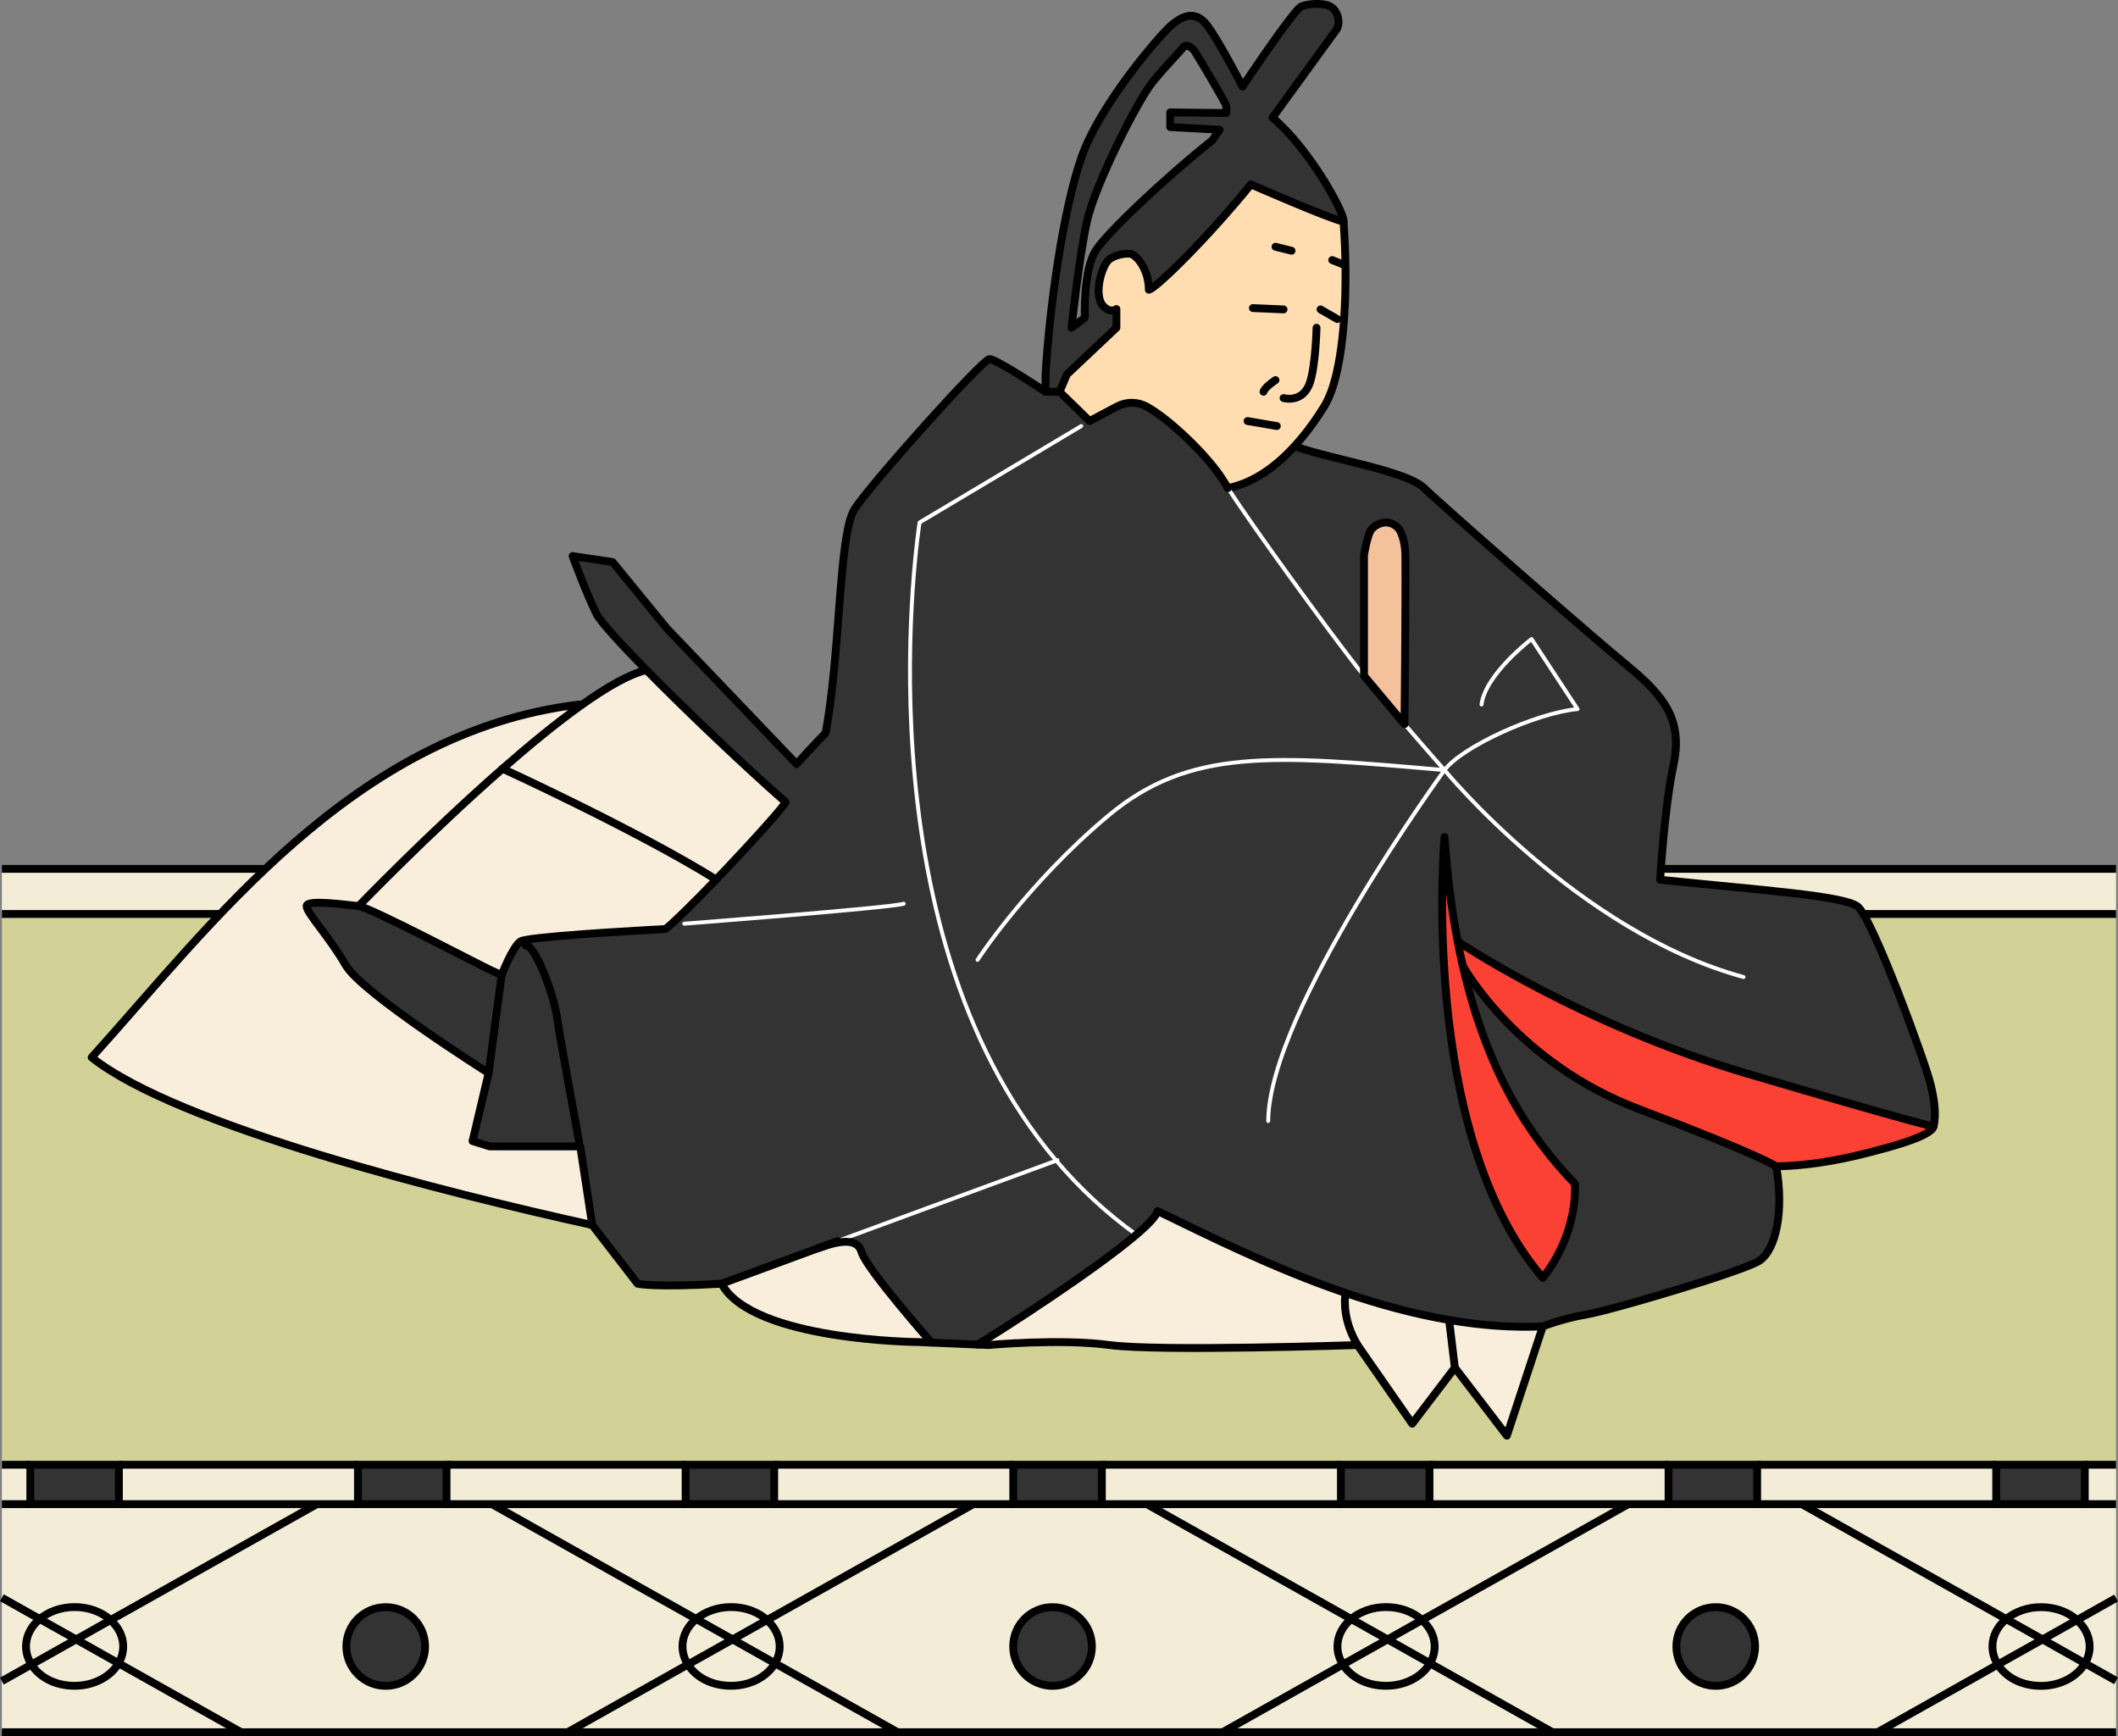 <?xml version="1.0" encoding="UTF-8"?>
<svg xmlns="http://www.w3.org/2000/svg" viewBox="0 0 270.4 221.64">
  <rect x="0" y="0" width="270.4" height="221.64" fill="#808080" stroke="none"/>
  <defs>
    <style>
      .cls-1 {
        stroke-miterlimit: 10;
      }

      .cls-1, .cls-2 {
        stroke: #000;
      }

      .cls-1, .cls-2, .cls-3 {
        fill: none;
      }

      .cls-4 {
        fill: #ffddb0;
      }

      .cls-4, .cls-5, .cls-6, .cls-7, .cls-8, .cls-9, .cls-10 {
        stroke-width: 0px;
      }

      .cls-5 {
        fill: #f3edd7;
      }

      .cls-2, .cls-3 {
        stroke-linecap: round;
        stroke-linejoin: round;
      }

      .cls-6 {
        fill: #fb4134;
      }

      .cls-7 {
        fill: #333;
      }

      .cls-8 {
        fill: #d2d296;
      }

      .cls-9 {
        fill: #f9eedc;
      }

      .cls-3 {
        stroke: #fff;
        stroke-width: .5px;
      }

      .cls-10 {
        fill: #f3c19c;
      }
    </style>
  </defs>
  <g id="_畳" data-name="畳">
    <g>
      <g>
        <rect class="cls-5" x=".24" y="186.99" width="3.62" height="5.03"/>
        <path class="cls-5" d="m270.15,214.57v6.57h-30.45l15.35-8.63c1.03,1.62,3.11,2.72,5.51,2.72s4.62-1.18,5.62-2.88l3.97,2.23Z"/>
        <path class="cls-5" d="m270.15,204.01v10.56l-3.97-2.23c.38-.65.59-1.38.59-2.14,0-1.3-.62-2.48-1.62-3.38l4.99-2.8Z"/>
        <path class="cls-5" d="m270.15,192.02v11.99l-4.99,2.8c-1.14-1.01-2.77-1.64-4.59-1.64s-3.31.58-4.44,1.51l-26.1-14.67h40.12Z"/>
        <polygon class="cls-5" points="270.15 110.92 270.15 116.68 1.13 116.68 .24 116.68 .24 110.92 270.15 110.92"/>
        <rect class="cls-5" x="266.16" y="186.99" width="3.99" height="5.03"/>
        <path class="cls-5" d="m266.78,210.19c0,.76-.21,1.49-.59,2.14l-5.42-3.05,4.39-2.47c1,.89,1.62,2.08,1.62,3.38Z"/>
        <path class="cls-5" d="m260.77,209.29l5.42,3.05c-1,1.7-3.13,2.88-5.62,2.88s-4.48-1.1-5.51-2.72l5.71-3.21Z"/>
        <rect class="cls-7" x="254.85" y="186.99" width="11.31" height="5.03"/>
        <path class="cls-5" d="m265.16,206.82l-4.39,2.47-4.64-2.61c1.13-.93,2.7-1.51,4.44-1.51,1.82,0,3.46.63,4.59,1.64Z"/>
        <path class="cls-5" d="m260.77,209.29l-5.71,3.21c-.44-.69-.69-1.48-.69-2.31,0-1.37.68-2.61,1.77-3.51l4.64,2.61Z"/>
        <path class="cls-5" d="m230.03,192.02l26.1,14.67c-1.09.9-1.77,2.14-1.77,3.51,0,.83.25,1.62.69,2.31l-15.35,8.63h-41.48l-15.65-8.8c.38-.65.59-1.38.59-2.14,0-1.3-.62-2.48-1.62-3.37l26.34-14.81h22.15Zm-5.97,18.18c0-2.77-2.25-5.02-5.02-5.02s-5.03,2.25-5.03,5.02,2.25,5.03,5.03,5.03,5.02-2.25,5.02-5.03Z"/>
        <polygon class="cls-5" points="254.85 192.02 230.03 192.02 224.33 192.02 224.33 186.99 254.85 186.99 254.85 192.02"/>
        <rect class="cls-7" x="213.02" y="186.99" width="11.31" height="5.03"/>
        <path class="cls-7" d="m219.05,205.17c2.77,0,5.02,2.25,5.02,5.02s-2.25,5.03-5.02,5.03-5.03-2.25-5.03-5.03,2.25-5.02,5.03-5.02Z"/>
        <path class="cls-5" d="m207.88,192.02l-26.34,14.81c-1.14-1.02-2.77-1.65-4.59-1.65s-3.31.58-4.44,1.51l-26.1-14.67h61.47Z"/>
        <polygon class="cls-5" points="182.5 192.02 182.5 186.99 213.02 186.99 213.02 192.02 207.88 192.02 182.5 192.02"/>
        <path class="cls-5" d="m198.21,221.14h-42.13l15.35-8.63c1.03,1.62,3.12,2.72,5.51,2.72s4.62-1.18,5.62-2.88l15.65,8.8Z"/>
        <path class="cls-5" d="m183.16,210.19c0,.76-.21,1.49-.59,2.14l-5.42-3.05,4.39-2.47c1,.89,1.62,2.07,1.62,3.37Z"/>
        <path class="cls-5" d="m177.15,209.29l5.42,3.05c-1,1.7-3.13,2.88-5.62,2.88s-4.48-1.1-5.51-2.72l5.71-3.21Z"/>
        <rect class="cls-7" x="171.19" y="186.99" width="11.31" height="5.03"/>
        <path class="cls-5" d="m176.95,205.17c1.82,0,3.46.63,4.59,1.65l-4.39,2.47-4.64-2.61c1.13-.93,2.7-1.51,4.44-1.51Z"/>
        <path class="cls-5" d="m177.15,209.29l-5.71,3.21c-.44-.69-.69-1.48-.69-2.31,0-1.37.68-2.61,1.77-3.51l4.64,2.61Z"/>
        <path class="cls-5" d="m146.41,192.02l26.1,14.67c-1.09.9-1.77,2.14-1.77,3.51,0,.83.25,1.62.69,2.31l-15.35,8.63h-41.48l-15.65-8.8c.38-.65.59-1.38.59-2.14,0-1.3-.62-2.48-1.62-3.37l26.34-14.81h22.15Zm-7.02,18.18c0-2.77-2.25-5.02-5.02-5.02s-5.03,2.25-5.03,5.02,2.25,5.03,5.03,5.03,5.02-2.25,5.02-5.03Z"/>
        <polygon class="cls-5" points="171.19 192.02 146.41 192.02 140.67 192.02 140.67 186.99 171.19 186.99 171.19 192.02"/>
        <rect class="cls-7" x="129.36" y="186.99" width="11.31" height="5.03"/>
        <path class="cls-7" d="m134.38,205.17c2.77,0,5.02,2.25,5.02,5.02s-2.25,5.03-5.02,5.03-5.03-2.25-5.03-5.03,2.25-5.02,5.03-5.02Z"/>
        <path class="cls-5" d="m124.26,192.02l-26.34,14.81c-1.14-1.02-2.77-1.65-4.59-1.65s-3.31.58-4.44,1.51l-26.1-14.67h61.47Z"/>
        <polygon class="cls-5" points="129.36 192.02 124.26 192.02 98.83 192.02 98.83 186.99 129.36 186.99 129.36 192.02"/>
        <path class="cls-5" d="m114.6,221.14h-42.13l15.35-8.63c1.03,1.62,3.11,2.72,5.51,2.72s4.62-1.18,5.62-2.88l15.65,8.8Z"/>
        <path class="cls-5" d="m99.54,210.19c0,.76-.21,1.49-.59,2.14l-5.42-3.05,4.39-2.47c1,.89,1.62,2.07,1.62,3.37Z"/>
        <path class="cls-5" d="m93.53,209.29l5.42,3.05c-1,1.7-3.13,2.88-5.62,2.88s-4.48-1.1-5.51-2.72l5.71-3.21Z"/>
        <rect class="cls-7" x="87.53" y="186.99" width="11.31" height="5.03"/>
        <path class="cls-5" d="m93.33,205.17c1.82,0,3.46.63,4.59,1.65l-4.39,2.47-4.64-2.61c1.13-.93,2.7-1.51,4.44-1.51Z"/>
        <path class="cls-5" d="m93.53,209.29l-5.71,3.21c-.44-.69-.69-1.48-.69-2.31,0-1.37.68-2.61,1.77-3.51l4.64,2.61Z"/>
        <path class="cls-5" d="m62.8,192.02l26.1,14.67c-1.09.9-1.77,2.14-1.77,3.51,0,.83.25,1.62.69,2.31l-15.35,8.63H30.79l-15.65-8.8c.38-.65.59-1.38.59-2.14,0-1.3-.62-2.48-1.62-3.37l26.34-14.81h22.34Zm-8.53,18.18c0-2.77-2.25-5.02-5.02-5.02s-5.03,2.25-5.03,5.02,2.25,5.03,5.03,5.03,5.02-2.25,5.02-5.03Z"/>
        <polygon class="cls-5" points="87.53 192.02 62.8 192.02 57 192.02 57 186.99 87.53 186.99 87.53 192.02"/>
        <rect class="cls-7" x="45.7" y="186.99" width="11.31" height="5.03"/>
        <path class="cls-7" d="m49.25,205.17c2.77,0,5.02,2.25,5.02,5.02s-2.25,5.03-5.02,5.03-5.03-2.25-5.03-5.03,2.25-5.02,5.03-5.02Z"/>
        <polygon class="cls-5" points="45.7 192.02 40.45 192.02 15.17 192.02 15.17 186.99 45.7 186.99 45.7 192.02"/>
        <path class="cls-5" d="m30.79,221.14H.24v-6.52l3.76-2.11c1.03,1.62,3.12,2.72,5.51,2.72s4.62-1.18,5.62-2.88l15.65,8.8Z"/>
        <path class="cls-5" d="m15.73,210.19c0,.76-.21,1.49-.59,2.14l-5.42-3.05,4.39-2.47c1,.89,1.62,2.07,1.62,3.37Z"/>
        <rect class="cls-7" x="3.87" y="186.99" width="11.31" height="5.03"/>
        <path class="cls-5" d="m9.72,209.29l5.42,3.05c-1,1.7-3.13,2.88-5.62,2.88s-4.48-1.1-5.51-2.72l5.71-3.21Z"/>
        <path class="cls-5" d="m9.52,205.17c1.82,0,3.46.63,4.59,1.65l-4.39,2.47-4.64-2.61c1.13-.93,2.7-1.51,4.44-1.51Z"/>
        <path class="cls-5" d="m9.72,209.29l-5.71,3.21c-.44-.69-.69-1.48-.69-2.31,0-1.37.68-2.61,1.77-3.51l4.64,2.61Z"/>
        <path class="cls-5" d="m.24,203.97l4.84,2.72c-1.09.9-1.77,2.14-1.77,3.51,0,.83.25,1.62.69,2.31l-3.76,2.11v-10.65Z"/>
        <polygon class="cls-8" points="213.02 186.99 182.5 186.99 171.19 186.99 140.67 186.99 129.36 186.99 98.83 186.99 87.53 186.99 57 186.99 45.7 186.99 15.17 186.99 3.87 186.99 .24 186.99 .24 116.68 1.13 116.68 270.15 116.68 270.15 186.99 266.16 186.99 254.85 186.99 224.33 186.99 213.02 186.99"/>
        <path class="cls-5" d="m.24,192.02h40.21l-26.34,14.81c-1.14-1.02-2.77-1.65-4.59-1.65s-3.31.58-4.44,1.51l-4.84-2.72v-11.95Z"/>
      </g>
      <g>
        <polyline class="cls-1" points="270.15 221.14 239.7 221.14 198.21 221.14 156.08 221.14 114.6 221.14 72.46 221.14 30.79 221.14 .24 221.14"/>
        <line class="cls-1" x1=".24" y1="110.92" x2="270.15" y2="110.92"/>
        <line class="cls-1" x1=".24" y1="116.68" x2="270.15" y2="116.68"/>
        <line class="cls-1" x1="266.16" y1="186.99" x2="270.15" y2="186.99"/>
        <line class="cls-1" x1="224.33" y1="186.99" x2="254.85" y2="186.99"/>
        <line class="cls-1" x1="182.5" y1="186.99" x2="213.02" y2="186.99"/>
        <line class="cls-1" x1="140.67" y1="186.99" x2="171.19" y2="186.99"/>
        <line class="cls-1" x1="98.83" y1="186.99" x2="129.36" y2="186.99"/>
        <line class="cls-1" x1="57" y1="186.99" x2="87.53" y2="186.99"/>
        <line class="cls-1" x1="15.17" y1="186.99" x2="45.7" y2="186.99"/>
        <line class="cls-1" x1=".24" y1="186.99" x2="3.87" y2="186.99"/>
        <line class="cls-1" x1="266.16" y1="192.02" x2="270.15" y2="192.02"/>
        <polyline class="cls-1" points="224.33 192.02 230.03 192.02 254.85 192.02"/>
        <polyline class="cls-1" points="182.5 192.02 207.88 192.02 213.02 192.02"/>
        <polyline class="cls-1" points="140.67 192.02 146.41 192.02 171.19 192.02"/>
        <polyline class="cls-1" points="98.83 192.02 124.26 192.02 129.36 192.02"/>
        <polyline class="cls-1" points="57 192.02 62.8 192.02 87.53 192.02"/>
        <polyline class="cls-1" points="15.17 192.02 40.45 192.02 45.7 192.02"/>
        <line class="cls-1" x1=".24" y1="192.02" x2="3.87" y2="192.02"/>
        <polyline class="cls-1" points="72.46 221.14 87.81 212.5 93.53 209.29 97.92 206.82 124.26 192.02"/>
        <polyline class="cls-1" points="114.6 221.14 98.95 212.34 93.53 209.29 88.89 206.69 62.8 192.02"/>
        <path class="cls-1" d="m139.4,210.19c0,2.78-2.25,5.03-5.02,5.03s-5.03-2.25-5.03-5.03,2.25-5.02,5.03-5.02,5.02,2.25,5.02,5.02Z"/>
        <path class="cls-1" d="m224.07,210.19c0,2.78-2.25,5.03-5.02,5.03s-5.03-2.25-5.03-5.03,2.25-5.02,5.03-5.02,5.02,2.25,5.02,5.02Z"/>
        <path class="cls-1" d="m97.92,206.82c1,.89,1.62,2.07,1.62,3.37,0,.76-.21,1.49-.59,2.14-1,1.7-3.13,2.88-5.62,2.88s-4.48-1.1-5.51-2.72c-.44-.69-.69-1.48-.69-2.31,0-1.37.68-2.61,1.77-3.51,1.13-.93,2.7-1.51,4.44-1.51,1.82,0,3.46.63,4.59,1.65Z"/>
        <polyline class="cls-1" points=".24 214.61 4.01 212.5 9.72 209.29 14.11 206.82 40.45 192.02"/>
        <polyline class="cls-1" points="30.79 221.14 15.14 212.34 9.72 209.29 5.08 206.69 .24 203.97"/>
        <path class="cls-1" d="m14.11,206.82c1,.89,1.62,2.07,1.62,3.37,0,.76-.21,1.49-.59,2.14-1,1.7-3.13,2.88-5.62,2.88s-4.48-1.1-5.51-2.72c-.44-.69-.69-1.48-.69-2.31,0-1.37.68-2.61,1.77-3.51,1.13-.93,2.7-1.51,4.44-1.51,1.82,0,3.46.63,4.59,1.65Z"/>
        <polyline class="cls-1" points="156.08 221.14 171.43 212.5 177.15 209.29 181.54 206.82 207.88 192.02"/>
        <polyline class="cls-1" points="198.21 221.14 182.57 212.34 177.15 209.29 172.51 206.69 146.41 192.02"/>
        <path class="cls-1" d="m181.54,206.82c1,.89,1.62,2.07,1.62,3.37,0,.76-.21,1.49-.59,2.14-1,1.7-3.13,2.88-5.62,2.88s-4.48-1.1-5.51-2.72c-.44-.69-.69-1.48-.69-2.31,0-1.37.68-2.61,1.77-3.51,1.13-.93,2.7-1.51,4.44-1.51,1.82,0,3.46.63,4.59,1.65Z"/>
        <polyline class="cls-1" points="239.7 221.14 255.05 212.5 260.77 209.29 265.16 206.82 270.15 204.01"/>
        <polyline class="cls-1" points="270.15 214.57 266.18 212.34 260.77 209.29 256.13 206.69 230.03 192.02"/>
        <path class="cls-1" d="m265.16,206.82c1,.89,1.62,2.08,1.62,3.38,0,.76-.21,1.49-.59,2.14-1,1.7-3.13,2.88-5.62,2.88s-4.48-1.1-5.51-2.72c-.44-.69-.69-1.48-.69-2.31,0-1.37.68-2.61,1.77-3.51,1.13-.93,2.7-1.51,4.44-1.51,1.82,0,3.46.63,4.59,1.64Z"/>
        <path class="cls-1" d="m54.27,210.19c0,2.78-2.25,5.03-5.02,5.03s-5.03-2.25-5.03-5.03,2.25-5.02,5.03-5.02,5.02,2.25,5.02,5.02Z"/>
        <rect class="cls-1" x="3.87" y="186.99" width="11.31" height="5.03"/>
        <rect class="cls-1" x="45.7" y="186.99" width="11.31" height="5.03"/>
        <rect class="cls-1" x="87.53" y="186.99" width="11.31" height="5.03"/>
        <rect class="cls-1" x="129.36" y="186.99" width="11.31" height="5.03"/>
        <rect class="cls-1" x="171.19" y="186.99" width="11.31" height="5.03"/>
        <rect class="cls-1" x="213.02" y="186.99" width="11.31" height="5.03"/>
        <rect class="cls-1" x="254.85" y="186.99" width="11.31" height="5.03"/>
      </g>
    </g>
  </g>
  <g id="_レイヤー_2" data-name="レイヤー 2">
    <g>
      <g>
        <path class="cls-7" d="m106.93,158.43l27.92-10.26c2.94,3.47,6.33,6.65,10.22,9.45-5.4,4.6-17.19,12.19-20.27,14.03l-5.88-.25s-8.29-9.39-8.93-11.56c-.63-2.17-3.65-1.15-5.59-.47h0s2.53-.94,2.53-.94Z"/>
        <path class="cls-9" d="m92.12,163.88l12.28-4.52h0c1.94-.67,4.96-1.69,5.59.48.64,2.17,8.93,11.56,8.93,11.56l-1.61-.07s-21.27-.13-25.19-7.45Z"/>
        <path class="cls-7" d="m104.4,159.36l-12.28,4.52c-8.68.51-10.72,0-10.72,0l-5.79-7.49-1.53-10.04h-.15v-.62s-2.36-12.7-2.81-15.83c-.43-2.97-2.66-8.82-3.84-9.18l-.12-.74c3.47-.64,17.81-1.38,17.81-1.38,1.3-1.05,3.83-3.58,6.46-6.32,4.37-4.55,9.02-9.73,8.86-9.89-5-4.38-12.45-11.44-17.76-16.84-3.36-3.42-5.87-6.18-6.37-7.16-1.27-2.55-3.06-7.4-3.06-7.4l5.11.76,6.89,8.43,16.6,17.36c2.29-2.55,3.7-3.96,3.7-3.96,1.91-10.08,1.66-25.4,3.7-28.59s16.34-19.15,17.23-19.15,7.15,4.17,7.15,4.17h1.79l3.61,3.52-.84.86-20.64,12.31s-8.12,51.31,17.45,81.47l-27.92,10.26-2.53.93Z"/>
        <path class="cls-4" d="m170.72,40.73l.87.06c-.24,3.37-.71,6.37-1.44,8.63l-2.93-.54c.75-2.18.86-7.04.86-7.04l.51-2.34,2.13,1.23Z"/>
        <path class="cls-4" d="m138.88,53.53l-3.61-3.52.94-2.21,6.32-5.96v-2.39s-.71.6-1.64-.34c-1.32-1.31-.3-4.97.59-5.87.77-.77,2.59-1.02,3.07-.76,1.02.55,2.12,2.38,2.12,4.51.94-.17,7.66-6.81,13.03-13.45,0,0,9.7,4.26,11.83,4.76.3,4.26.34,8.62.06,12.49l-.87-.06-2.13-1.23-.51,2.34s-.11,4.86-.86,7.04l2.93.54c-.32.96-.68,1.8-1.09,2.46-.98,1.58-2.22,3.36-3.72,5-2.29,2.53-5.16,4.73-8.57,5.43-.21-.33-.4-.63-.56-.9-1.95-3.19-6.94-7.94-9.83-9.51-1.18-.64-2.59-.64-3.77-.01l-3.51,1.86-.22-.22Z"/>
        <path class="cls-9" d="m91.43,112.28c-2.63,2.74-5.16,5.27-6.46,6.32,0,0-14.34.74-17.81,1.38-.36.06-.6.13-.7.19-1.02.67-2.42,4.31-2.42,4.31l-1.41-.64c-1.4-.64-15.44-8.04-16.85-8.17,0,0,8.93-9.27,18.38-17.54,0,0,17.16,7.87,27.27,14.15Z"/>
        <path class="cls-7" d="m67.28,120.72c1.18.36,3.41,6.21,3.84,9.18.45,3.13,2.81,15.83,2.81,15.83v.62h-11.43l-2.17-.68,2.05-8.68,1.66-12.51s1.4-3.64,2.42-4.31c.1-.06.34-.13.7-.19l.12.74Z"/>
        <path class="cls-7" d="m162.46,15.01c4.92,4.21,9.24,12.26,9.07,13.29-2.13-.5-11.83-4.76-11.83-4.76-5.37,6.64-12.09,13.28-13.03,13.45,0-2.13-1.1-3.96-2.12-4.51-.48-.26-2.3-.01-3.07.76-.89.9-1.91,4.56-.59,5.87.93.94,1.64.34,1.64.34v2.39l-6.32,5.96-.94,2.21h-1.79v-2.21c.51-8.52,2.22-20.94,4.6-27.75,2.38-6.81,10.21-15.83,11.55-16.91,1.34-1.09,2.94-1.86,4.41,0,1.46,1.85,4.59,7.91,4.59,7.91,3.58-5.36,6.83-9.89,7.47-10.21s2.74-.58,3.77,0c1.02.57,1.27,2.23.76,2.93-.51.71-8.17,11.24-8.17,11.24Zm-5.91-.58v-.93c0-.26-3.75-6.56-4.04-6.98-.3-.43-1.07-1.02-1.5-.43-.42.6-1.87,1.96-3.82,4.34-1.96,2.39-7.41,13.2-8.43,17.87s-1.96,13.54-1.96,13.54l1.7-1.28s-.25-5.91,1.37-8.55c1.36-2.23,9.19-9.58,14.89-14.09l.94-1.36-6.3-.34v-1.87l7.15.08Z"/>
        <path class="cls-6" d="m246.85,143.81c-.32,1.33-6.26,2.8-8.01,3.26-2.58.68-7.09,1.74-12.08,1.83,0,0-1.79-1.36-17.53-7.32-15.26-5.76-22.07-17.58-22.48-18.31,0-.01-.01-.01-.01-.01-.23-1-.44-2.02-.64-3.08.48.32,15.97,10.69,37,16.89,21.36,6.3,23.75,6.74,23.75,6.74Z"/>
        <path class="cls-6" d="m186.1,120.18c.2,1.06.41,2.08.64,3.08,0,0,.01,0,.01.01,3.11,13.65,8.57,21.91,14.31,27.84,0,0,.59,6.05-4.09,12.02-15.91-18.54-12.55-56.27-12.55-56.27.34,4.91.91,9.33,1.68,13.32Z"/>
        <path class="cls-9" d="m196.97,169.33l-4.59,13.95-6.64-8.68-.68-5.61.07-.46c3.93.67,7.91.98,11.84.8Z"/>
        <path class="cls-9" d="m185.06,168.99l.68,5.61-5.45,7.15-6.98-10.04c-1.3-2.22-1.81-4.43-1.54-6.65,4.32,1.47,8.81,2.7,13.36,3.47l-.07.46Z"/>
        <path class="cls-9" d="m171.77,165.06c-.27,2.22.24,4.43,1.54,6.65,0,0-25.36.85-31.66,0-6.29-.85-15.49,0-15.49,0l-1.36-.06c3.08-1.84,14.87-9.43,20.27-14.03,1.55-1.32,2.57-2.4,2.71-3.02,6.34,3.07,14.75,7.31,23.99,10.46Z"/>
        <path class="cls-9" d="m74.08,146.35l1.53,10.04c-18.47-4.08-52.94-12.67-63.91-21.4,15.06-16.64,33.31-41.57,62.23-45.05l.14.19c-3.12,2.23-6.55,5.05-9.91,8-9.45,8.27-18.38,17.54-18.38,17.54-1.4-.13-6.64-.9-6.64,0s2.94,3.96,4.98,7.53,18.26,13.79,18.26,13.79l-2.05,8.68,2.17.68h11.58Z"/>
        <path class="cls-10" d="m179.42,70.84c.05,6.71-.1,21.12-.11,21.6-1.72-2-3.6-4.22-5.17-6.17v-15.41s.44-2.74.98-3.32c.96-1.02,2.53-1.23,3.53.05.08.1.75,1.3.77,3.25Z"/>
        <path class="cls-7" d="m179.31,92.44c0-.48.16-14.89.11-21.6-.02-1.95-.69-3.15-.77-3.25-1-1.28-2.57-1.07-3.53-.05-.54.58-.98,3.32-.98,3.32v15.41c1.57,1.95,3.45,4.17,5.17,6.17Zm-22.54-30.13c3.41-.7,6.28-2.9,8.57-5.43l.18.17c4.73,1.64,14.09,3.09,16.3,5.26,2.22,2.17,21.28,18.85,26.05,22.76,4.76,3.92,6.97,6.98,5.78,12.6-1.19,5.61-1.7,14.64-1.7,14.64,13.28,1.36,23.32,2.04,25.19,3.4s8.68,19.92,9.36,22.81c.38,1.6.76,3.63.35,5.29,0,0-2.39-.44-23.75-6.74-21.03-6.2-36.52-16.57-37-16.89-.77-3.99-1.34-8.41-1.68-13.32,0,0-3.36,37.73,12.55,56.27,4.68-5.97,4.09-12.02,4.09-12.02-5.74-5.93-11.2-14.19-14.31-27.84.41.73,7.22,12.55,22.48,18.31,15.74,5.96,17.53,7.32,17.53,7.32,1.02,5.62,0,10.73-2.21,12.09-2.22,1.36-18.9,6.29-21.96,6.81-3.06.51-5.62,1.53-5.62,1.53-3.93.18-7.91-.13-11.84-.8-4.55-.77-9.04-2-13.36-3.47-9.24-3.15-17.65-7.39-23.99-10.46-.14.62-1.16,1.7-2.71,3.02-3.89-2.8-7.28-5.98-10.22-9.45-25.57-30.16-17.45-81.47-17.45-81.47l20.64-12.31.84-.86.22.22,3.51-1.86c1.18-.63,2.59-.63,3.77.01,2.89,1.57,7.88,6.32,9.83,9.51.16.27.35.57.56.9Z"/>
        <path class="cls-7" d="m64.04,124.48l-1.66,12.51s-16.22-10.22-18.26-13.79-4.98-6.64-4.98-7.53,5.24-.13,6.64,0c1.41.13,15.45,7.53,16.85,8.17l1.41.64Z"/>
        <path class="cls-9" d="m100.29,102.39c.16.16-4.49,5.34-8.86,9.89-10.11-6.28-27.27-14.15-27.27-14.15,3.36-2.95,6.79-5.77,9.91-8,3.33-2.39,6.31-4.1,8.46-4.58,5.31,5.4,12.76,12.46,17.76,16.84Z"/>
      </g>
      <g>
        <path class="cls-2" d="m133.48,50.01v-2.21c.51-8.52,2.22-20.94,4.6-27.75,2.38-6.81,10.21-15.83,11.55-16.91,1.34-1.09,2.94-1.86,4.41,0,1.46,1.85,4.59,7.91,4.59,7.91,3.58-5.36,6.83-9.89,7.47-10.21s2.74-.58,3.77,0c1.02.57,1.27,2.23.76,2.93-.51.71-8.17,11.24-8.17,11.24,4.92,4.21,9.24,12.26,9.07,13.29-2.13-.5-11.83-4.76-11.83-4.76-5.37,6.64-12.09,13.28-13.03,13.45,0-2.13-1.1-3.96-2.12-4.51-.48-.26-2.3-.01-3.07.76-.89.9-1.91,4.56-.59,5.87.93.94,1.64.34,1.64.34v2.39l-6.32,5.96-.94,2.21h-1.79Z"/>
        <path class="cls-2" d="m136.8,41.84s.94-8.87,1.96-13.54,6.47-15.48,8.43-17.87c1.95-2.38,3.4-3.74,3.82-4.34.43-.59,1.2,0,1.5.43.29.42,4.04,6.72,4.04,6.98v.93l-7.15-.08v1.87l6.3.34-.94,1.36c-5.7,4.51-13.53,11.86-14.89,14.09-1.62,2.64-1.37,8.55-1.37,8.55l-1.7,1.28Z"/>
        <path class="cls-2" d="m171.53,28.3c.3,4.26.34,8.62.06,12.49-.24,3.37-.71,6.37-1.44,8.63-.32.96-.68,1.8-1.09,2.46-.98,1.58-2.22,3.36-3.72,5-2.29,2.53-5.16,4.73-8.57,5.43"/>
        <path class="cls-2" d="m165.52,57.05c4.73,1.64,14.09,3.09,16.3,5.26,2.22,2.17,21.28,18.85,26.05,22.76,4.76,3.92,6.97,6.98,5.78,12.6-1.19,5.61-1.7,14.64-1.7,14.64,13.28,1.36,23.32,2.04,25.19,3.4s8.68,19.92,9.36,22.81c.38,1.6.76,3.63.35,5.29-.32,1.33-6.26,2.8-8.01,3.26-2.58.68-7.09,1.74-12.08,1.83,1.02,5.62,0,10.73-2.21,12.09-2.22,1.36-18.9,6.29-21.96,6.81-3.06.51-5.62,1.53-5.62,1.53l-4.59,13.95-6.64-8.68-.68-5.61"/>
        <path class="cls-2" d="m185.74,174.6l-5.45,7.15-6.98-10.04s-25.36.85-31.66,0c-6.29-.85-15.49,0-15.49,0l-1.36-.06-5.88-.25-1.61-.07s-21.27-.13-25.19-7.45c-8.68.51-10.72,0-10.72,0l-5.79-7.49-1.53-10.04h-11.58l-2.17-.68,2.05-8.68s-16.22-10.22-18.26-13.79-4.98-6.64-4.98-7.53,5.24-.13,6.64,0c1.41.13,15.45,7.53,16.85,8.17l1.41.64s1.4-3.64,2.42-4.31c.1-.06.34-.13.7-.19,3.47-.64,17.81-1.38,17.81-1.38,1.3-1.05,3.83-3.58,6.46-6.32,4.37-4.55,9.02-9.73,8.86-9.89-5-4.38-12.45-11.44-17.76-16.84-3.36-3.42-5.87-6.18-6.37-7.16-1.27-2.55-3.06-7.4-3.06-7.4l5.11.76,6.89,8.43,16.6,17.36c2.29-2.55,3.7-3.96,3.7-3.96,1.91-10.08,1.66-25.4,3.7-28.59s16.34-19.15,17.23-19.15,7.15,4.17,7.15,4.17"/>
        <line class="cls-2" x1="162.84" y1="31.5" x2="164.89" y2="32.01"/>
        <line class="cls-2" x1="170.08" y1="33.2" x2="171.36" y2="33.71"/>
        <line class="cls-2" x1="159.95" y1="39.33" x2="163.87" y2="39.5"/>
        <line class="cls-2" x1="168.59" y1="39.5" x2="170.72" y2="40.73"/>
        <path class="cls-2" d="m168.08,41.84s-.11,4.86-.86,7.04c-.05.15-.1.28-.16.4-.9,1.92-2.68,1.66-3.19,1.54"/>
        <path class="cls-2" d="m162.84,48.52s-1.4.93-1.53,1.49"/>
        <line class="cls-2" x1="159.27" y1="53.75" x2="163.01" y2="54.39"/>
        <path class="cls-3" d="m156.77,62.31c3.31,5.14,12.18,17.27,15.78,21.95.47.62,1.01,1.3,1.59,2.01,1.57,1.95,3.45,4.17,5.17,6.17,2.76,3.22,5.11,5.87,5.11,5.87-21.96-1.92-32.55-2.86-42.94,5.83-10.38,8.68-16.68,18.4-16.68,18.4"/>
        <path class="cls-2" d="m135.27,50.01l3.61,3.52.22.22,3.51-1.86c1.18-.63,2.59-.63,3.77.01,2.89,1.57,7.88,6.32,9.83,9.51.16.27.35.57.56.9"/>
        <path class="cls-2" d="m179.31,92.45s.16-14.9.11-21.61c-.02-1.95-.69-3.15-.77-3.25-1-1.28-2.57-1.07-3.53-.05-.54.58-.98,3.32-.98,3.32v15.41l5.17,6.18"/>
        <path class="cls-3" d="m161.91,143.11c.08-14.04,22.51-44.8,22.51-44.8,0,0,16.98,20.64,38.17,26.42"/>
        <path class="cls-3" d="m184.42,98.31c2.17-2.94,11.62-7.28,16.98-7.79l-5.87-8.94s-5.88,4.47-6.39,8.36"/>
        <path class="cls-3" d="m138.04,54.39l-20.64,12.31s-8.12,51.31,17.45,81.47c2.94,3.47,6.33,6.65,10.22,9.45"/>
        <line class="cls-2" x1="62.38" y1="136.99" x2="64.04" y2="124.48"/>
        <path class="cls-2" d="m67.1,120.71c.06-.01.12-.01.18.01,1.18.36,3.41,6.21,3.84,9.18.45,3.13,2.81,15.83,2.81,15.83"/>
        <path class="cls-3" d="m87.36,117.92s26.57-2.04,28.01-2.55"/>
        <polyline class="cls-3" points="106.93 158.43 134.85 148.17 135 148.11"/>
        <polyline class="cls-2" points="92.12 163.88 104.4 159.36 106.93 158.43"/>
        <path class="cls-2" d="m104.4,159.37c1.94-.68,4.96-1.7,5.59.47.64,2.17,8.93,11.56,8.93,11.56"/>
        <path class="cls-2" d="m124.8,171.65c3.08-1.84,14.87-9.43,20.27-14.03,1.55-1.32,2.57-2.4,2.71-3.02,6.34,3.07,14.75,7.31,23.99,10.46,4.32,1.47,8.81,2.7,13.36,3.47,3.93.67,7.91.98,11.84.8"/>
        <path class="cls-2" d="m186.74,123.26c-.23-1-.44-2.02-.64-3.08-.77-3.99-1.34-8.41-1.68-13.32,0,0-3.36,37.73,12.55,56.27,4.68-5.97,4.09-12.02,4.09-12.02-5.74-5.93-11.2-14.19-14.31-27.84"/>
        <path class="cls-2" d="m186.73,123.23s0,0,0,.03c0,0,.01,0,.01.01.41.73,7.22,12.55,22.48,18.31,15.74,5.96,17.53,7.32,17.53,7.32"/>
        <path class="cls-2" d="m186.09,120.17h0c.48.33,15.97,10.7,37,16.9,21.36,6.3,23.75,6.74,23.75,6.74"/>
        <path class="cls-2" d="m173.31,171.71c-1.3-2.22-1.81-4.43-1.54-6.65"/>
        <path class="cls-2" d="m75.61,156.39c-18.47-4.08-52.94-12.67-63.91-21.4,15.06-16.64,33.31-41.57,62.23-45.05"/>
        <path class="cls-2" d="m45.78,115.67s8.93-9.27,18.38-17.54c3.36-2.95,6.79-5.77,9.91-8,3.33-2.39,6.31-4.1,8.46-4.58"/>
        <path class="cls-2" d="m64.16,98.13s17.16,7.87,27.27,14.15"/>
      </g>
    </g>
  </g>
</svg>
